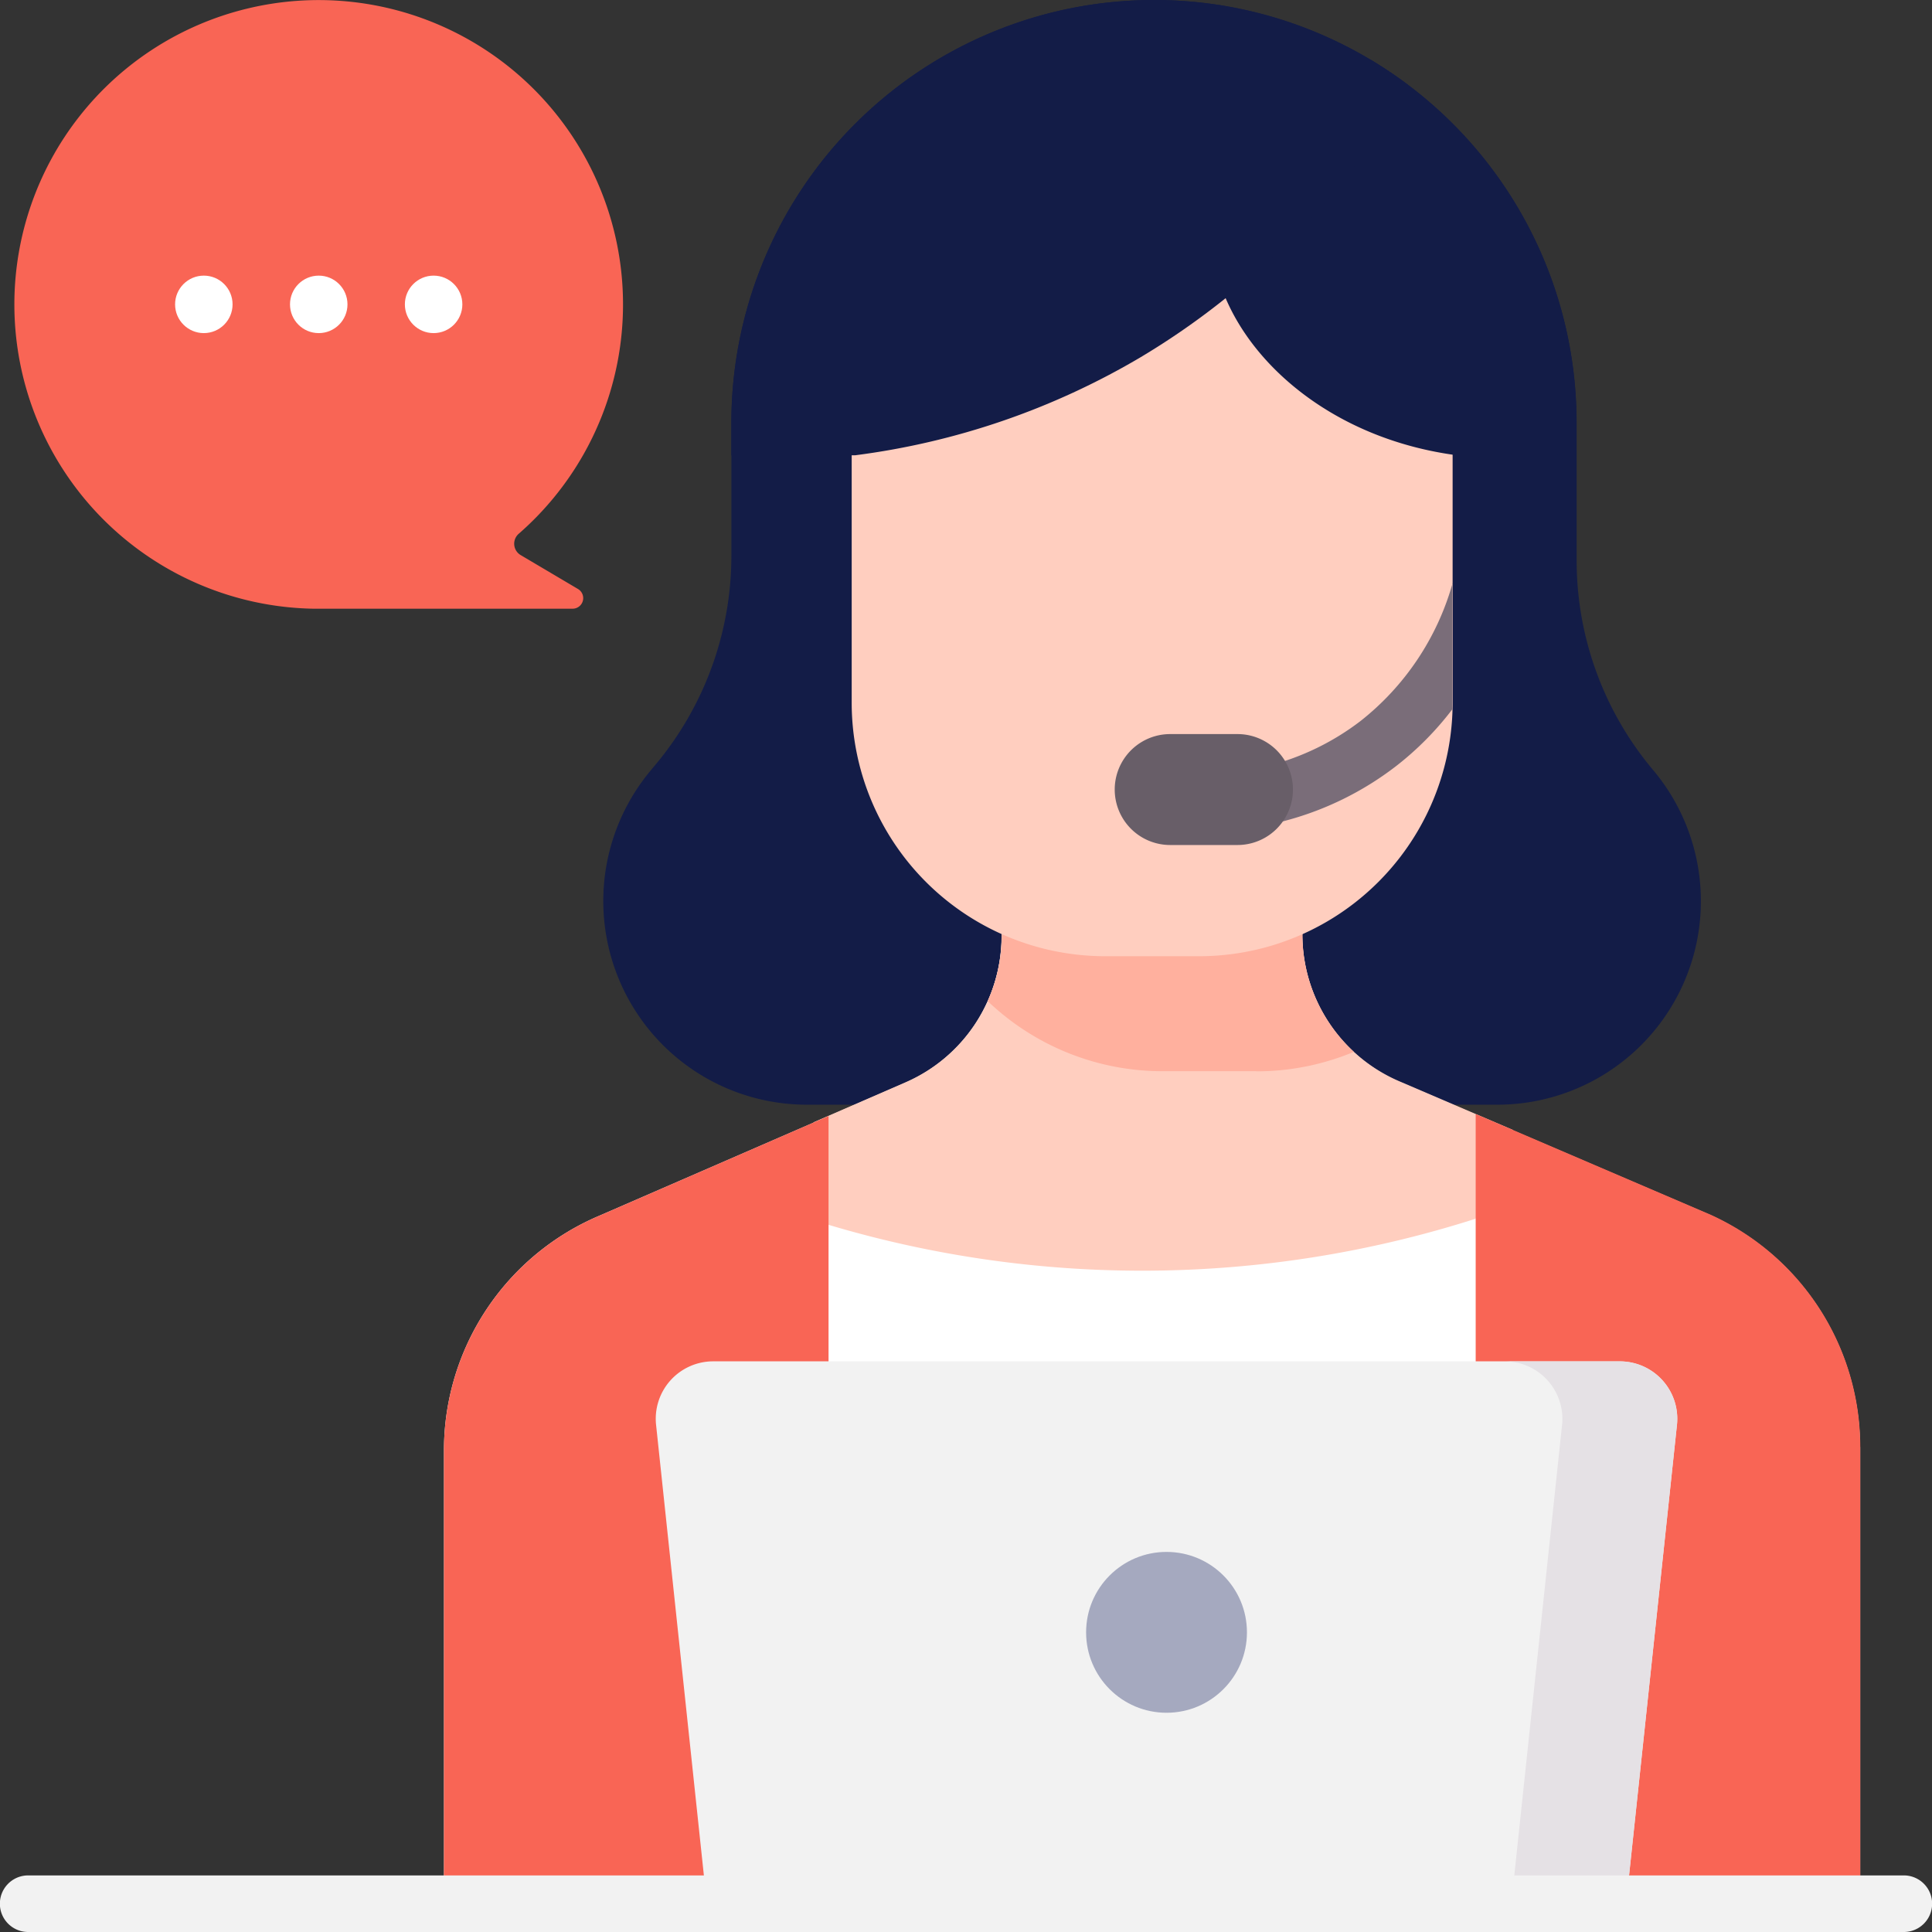 <svg xmlns="http://www.w3.org/2000/svg" xmlns:xlink="http://www.w3.org/1999/xlink" width="48" height="48" viewBox="0 0 48 48">
  <rect x="0" y="0" width="48" height="48" fill="#333333" stroke="none"/>
  <defs>
    <clipPath id="clip-path">
      <rect id="Rectangle_1729" data-name="Rectangle 1729" width="48" height="48" transform="translate(304 762)" fill="#131c47"/>
    </clipPath>
  </defs>
  <g id="support" transform="translate(-304 -762)" clip-path="url(#clip-path)">
    <g id="customer-service" transform="translate(304 762)">
      <g id="Group_3419" data-name="Group 3419">
        <g id="Group_3418" data-name="Group 3418">
          <path id="Path_11174" data-name="Path 11174" d="M.357,7.561a7.561,7.561,0,1,1,12.531,5.7.328.328,0,0,0,.048.53l1.425.843a.263.263,0,0,1-.134.489l-6.452,0A7.561,7.561,0,0,1,.357,7.561Z" fill="#f96555"/>
        </g>
      </g>
      <g id="Group_3424" data-name="Group 3424">
        <g id="Group_3421" data-name="Group 3421">
          <path id="Path_11176" data-name="Path 11176" d="M37.2,27.446H20.046a5.059,5.059,0,0,1-3.892-8.289l.152-.183a8.091,8.091,0,0,0,1.865-5.168V10.5a10.5,10.5,0,0,1,21,0v3.419a8.091,8.091,0,0,0,1.9,5.212A5.059,5.059,0,0,1,37.2,27.446Z" fill="#131c47"/>
          <path id="Path_11177" data-name="Path 11177" d="M46.216,35.947v11.34H11.03V36.032A6.332,6.332,0,0,1,14.9,30.2l5.68-2.469,1.913-.832a3.974,3.974,0,0,0,2.39-3.645v-.734h7.471v.7a3.975,3.975,0,0,0,2.409,3.653l7.683,3.293a6.331,6.331,0,0,1,3.766,5.788Z" fill="#fff"/>
          <path id="Path_11178" data-name="Path 11178" d="M20.584,30.43a27.209,27.209,0,0,0,16.077-.151l.926-2.206-2.821-1.209a3.974,3.974,0,0,1-2.409-3.653v-.7H24.887v.734a3.974,3.974,0,0,1-2.39,3.645l-2.285.993Z" fill="#ffcebf"/>
          <g id="Group_3420" data-name="Group 3420">
            <path id="Path_11179" data-name="Path 11179" d="M42.45,30.158l-5.787-2.481h0V47.286h9.555V35.947a6.332,6.332,0,0,0-3.766-5.789Z" fill="#f96555"/>
            <path id="Path_11180" data-name="Path 11180" d="M20.585,27.727v19.56H11.03V36.032A6.332,6.332,0,0,1,14.9,30.2Z" fill="#f96555"/>
          </g>
        </g>
        <g id="Group_3423" data-name="Group 3423">
          <path id="Path_11181" data-name="Path 11181" d="M31.212,26.617a6.284,6.284,0,0,0,2.425-.484,3.974,3.974,0,0,1-1.279-2.92v-.7H24.887v.734a3.967,3.967,0,0,1-.348,1.625,6.281,6.281,0,0,0,4.348,1.742h2.325Z" fill="#ffb09e"/>
          <path id="Path_11182" data-name="Path 11182" d="M36.09,11.277v6.18a6.3,6.3,0,0,1-6.3,6.3H27.46a6.3,6.3,0,0,1-6.3-6.3v-6.18a4.1,4.1,0,0,1,4.1-4.1h6.731a4.1,4.1,0,0,1,4.1,4.1Z" fill="#ffcebf"/>
          <path id="Path_11183" data-name="Path 11183" d="M36.09,14.493c0,.009-.006.017-.009.026a6.652,6.652,0,0,1-2.271,3.388,6.353,6.353,0,0,1-2.282,1.115.714.714,0,1,0,.362,1.38,7.775,7.775,0,0,0,2.791-1.365,7.643,7.643,0,0,0,1.4-1.413c0-.055,0-.11,0-.166V14.493Z" fill="#7a6d79"/>
          <path id="Path_11184" data-name="Path 11184" d="M30.745,20.994H29.073a1.378,1.378,0,0,1,0-2.756h1.672a1.378,1.378,0,0,1,0,2.756Z" fill="#685e68"/>
          <g id="Group_3422" data-name="Group 3422">
            <path id="Path_11185" data-name="Path 11185" d="M30.113,5.54c.16-2.019,2.093-3.36,3.944-4.054a10.492,10.492,0,0,1,5.11,9.011v.722c-.169.036-.338.067-.5.091a8.5,8.5,0,0,1-2.48,0c-3.822-.509-6.263-3.331-6.069-5.77Z" fill="#131c47"/>
            <path id="Path_11186" data-name="Path 11186" d="M28.669,0a10.451,10.451,0,0,1,6.315,2.112A18.725,18.725,0,0,1,28.32,8.886a18.577,18.577,0,0,1-7.072,2.425H18.171V10.5A10.5,10.5,0,0,1,28.669,0Z" fill="#131c47"/>
          </g>
        </g>
      </g>
      <path id="Path_11187" data-name="Path 11187" d="M40.4,47.286H17.561L16.3,35.4a1.427,1.427,0,0,1,1.419-1.578H40.244A1.427,1.427,0,0,1,41.664,35.4Z" fill="#f2f2f2"/>
      <path id="Path_11188" data-name="Path 11188" d="M40.244,33.824H37.39A1.427,1.427,0,0,1,38.809,35.4l-1.26,11.885H40.4L41.663,35.4A1.427,1.427,0,0,0,40.244,33.824Z" fill="#e5e1e5"/>
      <g id="Group_3425" data-name="Group 3425">
        <path id="Path_11189" data-name="Path 11189" d="M47.3,48H.7a.7.7,0,0,1,0-1.406H47.3A.7.7,0,0,1,47.3,48Z" fill="#f2f2f2"/>
      </g>
      <circle id="Ellipse_1302" data-name="Ellipse 1302" cx="1.998" cy="1.998" r="1.998" transform="translate(26.984 38.557)" fill="#a5a9bf"/>
      <g id="Group_3426" data-name="Group 3426">
        <circle id="Ellipse_1303" data-name="Ellipse 1303" cx="0.714" cy="0.714" r="0.714" transform="translate(4.35 6.848)" fill="#fff"/>
        <circle id="Ellipse_1304" data-name="Ellipse 1304" cx="0.714" cy="0.714" r="0.714" transform="translate(7.205 6.848)" fill="#fff"/>
        <circle id="Ellipse_1305" data-name="Ellipse 1305" cx="0.714" cy="0.714" r="0.714" transform="translate(10.059 6.848)" fill="#fff"/>
      </g>
    </g>
  </g>
</svg>

